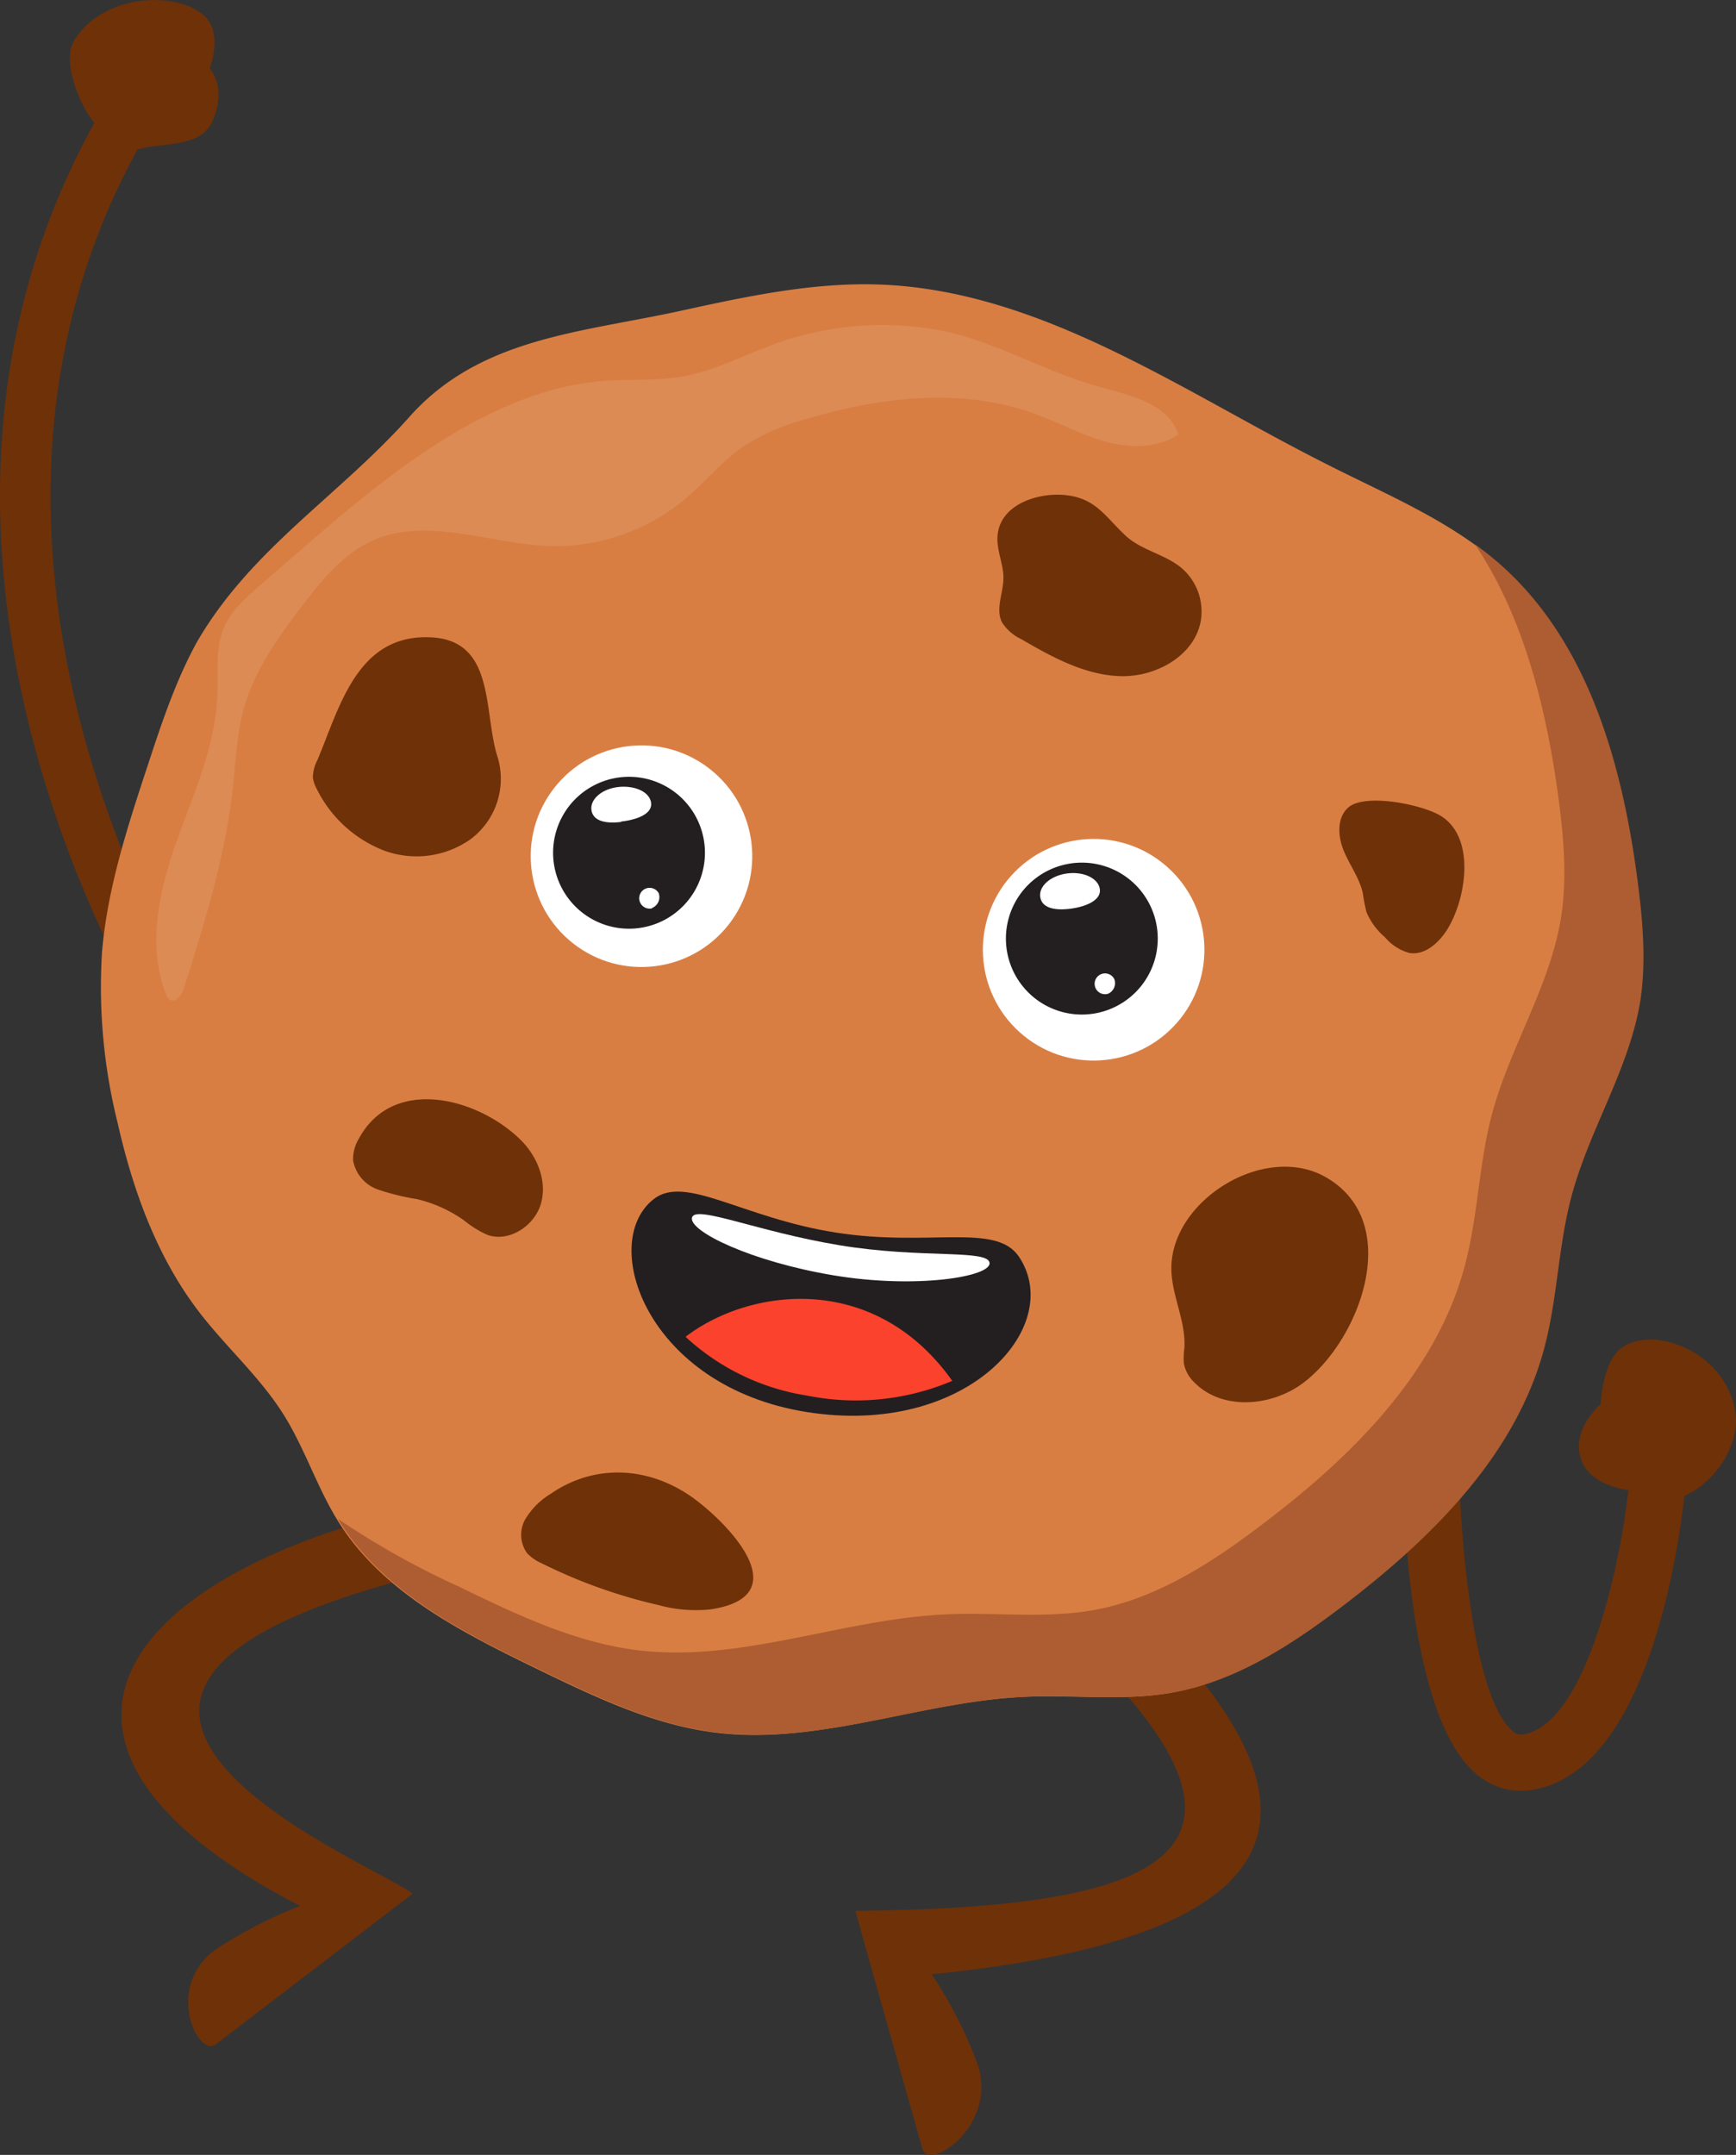 <svg xmlns="http://www.w3.org/2000/svg" viewBox="0 0 228.66 283.71"><rect x="0" y="0" width="228.66" height="283.71" fill="#333333" stroke="none"/><defs><style>.cls-1{fill:#6f3108;}.cls-2{fill:#d97e43;}.cls-3{fill:#ad5d31;}.cls-4,.cls-5{fill:#fff;}.cls-4{opacity:0.1;}.cls-6{fill:#231f20;}.cls-7{fill:#fb422d;}</style></defs><g id="Layer_2" data-name="Layer 2"><g id="Layer_1-2" data-name="Layer 1"><path class="cls-1" d="M54.5,207.63l-2.19-8.55c-38,9.72-52.27,31.46-12.78,51.85a60.69,60.69,0,0,0-11.07,5.7c-6.9,4.93-2.41,14.37,0,12.5l25.89-19.81C49.56,245.42-6.51,223.32,54.5,207.63Z"/><path class="cls-1" d="M27.63,9s1.46-3.85-.09-6.16C24.94-1.12,14-1.48,9.76,5.34,8.13,8,10.4,13.79,12.43,16.17-19.91,74.74,21,137,21.46,137.61L27,133.92c-.39-.59-38.94-59.34-8.9-114.23,3.16-1,8.25-.13,9.84-3.66C30,11.52,27.63,9,27.63,9Z"/><path class="cls-1" d="M228.61,186.24c-1-8.32-11.15-12-15.2-8.63-2.4,2-2.58,7.27-2.58,7.27s-3.32,2.76-2.81,6.32,4.31,4.64,6.46,5c-1.18,10.7-5.78,30.82-13.82,32.15a1.63,1.63,0,0,1-1.48-.49c-5.42-4.69-7.41-28.24-7.1-43.47l-7.39-.15c-.15,6.7-.34,40.57,9.64,49.21a9,9,0,0,0,6.53,2.31,8.27,8.27,0,0,0,1-.11c15.07-2.49,19.18-31.41,20-38.7C226.08,195.07,229.09,190.13,228.61,186.24Z"/><path class="cls-1" d="M152.85,215,146.44,221c23.52,25.24.81,30.22-33.78,30.58.52,1.84,8,28.39,8.85,31.35s9.87-3,7.29-11.06a57.75,57.75,0,0,0-6.07-11.94C175.76,254.57,172.58,235.74,152.85,215Z"/><path class="cls-2" d="M25.9,84.6c-2.8,5.12-4.64,10.69-6.46,16.23-2.64,8-5.29,16.1-6,24.5a73.79,73.79,0,0,0,2.06,22.53c2,8.84,5.16,17.6,10.67,24.8,3.54,4.63,8,8.55,11.12,13.48,2.89,4.57,4.51,9.85,7.41,14.41C50.6,209.8,61,215,70.84,219.78c7.55,3.66,15.28,7.37,23.62,8.36C108,229.75,121.36,224,135,223.4c6.47-.29,13,.58,19.39-.56,8.33-1.5,15.67-6.3,22.4-11.43,11.6-8.83,22.68-19.72,26.47-33.8,1.76-6.55,1.85-13.47,3.58-20,2.34-8.84,7.62-16.8,9.09-25.82.86-5.24.38-10.6-.31-15.86-2-15.31-6.47-31.35-18.05-41.58-6.48-5.72-14.63-9.1-22.36-13-19.28-9.64-37.9-23.13-59.44-23.89-8.81-.3-17.54,1.59-26.15,3.47-13.14,2.87-26.4,3.52-35.68,13.94S33,72.28,25.9,84.6Z"/><path class="cls-3" d="M215.69,115.91c-2-15.31-6.48-31.35-18.06-41.58-1.07-.94-2.19-1.83-3.35-2.66,6.46,9.62,9.42,21.72,11,33.4.69,5.26,1.16,10.62.31,15.86-1.48,9-6.75,17-9.09,25.82-1.74,6.56-1.82,13.48-3.59,20-3.79,14.08-14.86,25-26.46,33.8-6.73,5.13-14.07,9.93-22.4,11.43-6.38,1.14-12.92.27-19.39.56-13.64.6-27,6.35-40.54,4.74-8.33-1-16.06-4.7-23.61-8.36a109,109,0,0,1-16-8.95l.34.56c5.89,9.25,16.26,14.46,26.13,19.23,7.55,3.66,15.28,7.37,23.61,8.36,13.56,1.61,26.9-4.13,40.54-4.74,6.47-.29,13,.58,19.39-.56,8.33-1.49,15.67-6.3,22.4-11.42,11.6-8.84,22.67-19.73,26.46-33.81,1.77-6.55,1.85-13.47,3.59-20,2.34-8.84,7.61-16.8,9.09-25.82C216.85,126.53,216.38,121.17,215.69,115.91Z"/><path class="cls-1" d="M41.81,100.06a5.12,5.12,0,0,0-.6,2.31,4.46,4.46,0,0,0,.54,1.56,16.57,16.57,0,0,0,8.7,8,12.35,12.35,0,0,0,11.49-1.41,9.92,9.92,0,0,0,3.65-10.69c-2-6-.18-15.71-9.1-15.93C47,83.62,44.73,93.14,41.81,100.06Z"/><path class="cls-1" d="M131.41,70.33c-.24,2,.78,3.85.76,5.8s-1.06,4-.21,5.77a6,6,0,0,0,2.54,2.24c4.06,2.36,8.37,4.74,13.08,4.88s9.85-2.74,10.6-7.38a7.56,7.56,0,0,0-2.48-6.8c-2.21-1.89-5.39-2.37-7.5-4.37-2.6-2.45-3.81-4.74-7.55-5.25C137.12,64.73,131.91,66.2,131.41,70.33Z"/><path class="cls-1" d="M154.3,167.5c.18,3.38,1.92,6.59,1.7,10a10,10,0,0,0-.07,2,4.69,4.69,0,0,0,1.42,2.54c3.68,3.71,10.18,3.15,14.35,0,7.41-5.62,13.18-20.93,3.14-26.93C166.68,150.17,153.81,158.2,154.3,167.5Z"/><path class="cls-1" d="M72.57,196.65A9.82,9.82,0,0,0,69.2,200a4.13,4.13,0,0,0,.25,4.52,6.06,6.06,0,0,0,1.92,1.31,68.71,68.71,0,0,0,15.37,5.49,18.38,18.38,0,0,0,6.91.56c10.87-1.68,3.28-10.23-1.48-14C86.38,193.21,78.79,192.38,72.57,196.65Z"/><path class="cls-1" d="M47.22,150a5.12,5.12,0,0,0-.71,2.79,5,5,0,0,0,3.27,3.82,31.64,31.64,0,0,0,5.12,1.26,17.84,17.84,0,0,1,6.22,2.8,13.33,13.33,0,0,0,3.1,1.92c2.91,1,6.26-1.25,7.06-4.22s-.56-6.22-2.77-8.36C62.91,144.54,51.71,141.55,47.22,150Z"/><path class="cls-4" d="M34.26,77.07c-1.85,1.59-3.75,3.25-4.72,5.48-1.21,2.76-.79,5.92-.9,8.93-.24,6.78-3.19,13.13-5.45,19.53s-3.81,13.57-1.31,19.89a1.41,1.41,0,0,0,.45.69c.76.53,1.6-.58,1.88-1.46,2.72-8.63,5.45-17.32,6.44-26.32.38-3.49.5-7,1.43-10.42,1.42-5.14,4.61-9.6,7.86-13.83,2.56-3.33,5.35-6.72,9.19-8.42,7.21-3.18,15.45.5,23.33.74a26.64,26.64,0,0,0,17.82-6.23c2.65-2.23,4.86-5,7.72-6.94a29.18,29.18,0,0,1,8.24-3.56c9.79-2.91,20.5-4.17,30.09-.67,3.12,1.14,6.06,2.76,9.26,3.64s6.85.93,9.6-.93c-1.3-4.06-6.37-5.15-10.49-6.28-6.65-1.84-12.73-5.44-19.44-7.1a41.32,41.32,0,0,0-24.17,1.85c-3.65,1.37-7.18,3.18-11,3.89-3.54.65-7.18.32-10.76.62C62,51.64,46.73,66.35,34.26,77.07Z"/><path class="cls-1" d="M177.56,106.34c-1.51,1.37-1.34,3.83-.55,5.71s2.07,3.58,2.5,5.57a22.63,22.63,0,0,0,.48,2.48,8.94,8.94,0,0,0,2.44,3.3,6.41,6.41,0,0,0,3.23,2.07c1.92.31,3.68-1.19,4.78-2.81,2.55-3.79,4.11-12.13-.55-15.17C187.53,105.94,179.74,104.35,177.56,106.34Z"/><circle class="cls-5" cx="144.05" cy="125.04" r="14.59" transform="translate(-45.14 149.38) rotate(-48.29)"/><path class="cls-6" d="M146.24,114.3a10,10,0,1,0,5.49,13.11A10,10,0,0,0,146.24,114.3Zm-5.34,5.35c-2.17.26-3.72-.19-3.89-1.61s1.45-2.79,3.62-3.05,4.07.68,4.24,2.1S143.07,119.39,140.9,119.65Zm5,11.2a1.37,1.37,0,1,1,.87-1.95A1.52,1.52,0,0,1,145.91,130.85Z"/><circle class="cls-5" cx="84.5" cy="112.71" r="14.59" transform="translate(-56.34 109.65) rotate(-51.89)"/><path class="cls-6" d="M86.6,103a10,10,0,1,0,5.49,13.1A10,10,0,0,0,86.6,103Zm-4.81,5.22c-2.17.26-3.72-.19-3.89-1.61s1.45-2.79,3.62-3,4.07.68,4.24,2.1S84,107.91,81.79,108.17Zm4.1,11.37a1.37,1.37,0,1,1,.87-2A1.54,1.54,0,0,1,85.89,119.54Z"/><path class="cls-6" d="M134.23,165.48c6.12,9.21-6.89,23.76-27.94,20.43s-27.51-22.2-20.24-28c4.17-3.35,11.64,2.41,24,4.36S131.2,160.91,134.23,165.48Z"/><path class="cls-5" d="M130.34,166.26c.24,1.83-9.67,3.46-20.53,1.65s-19-5.77-18.67-7.57,8.48,1.78,19.34,3.59S130.1,164.45,130.34,166.26Z"/><path class="cls-7" d="M90.3,176a30.51,30.51,0,0,0,16.06,7.75,32.56,32.56,0,0,0,19.07-1.95C115.22,167.42,98.8,169.5,90.3,176Z"/></g></g></svg>